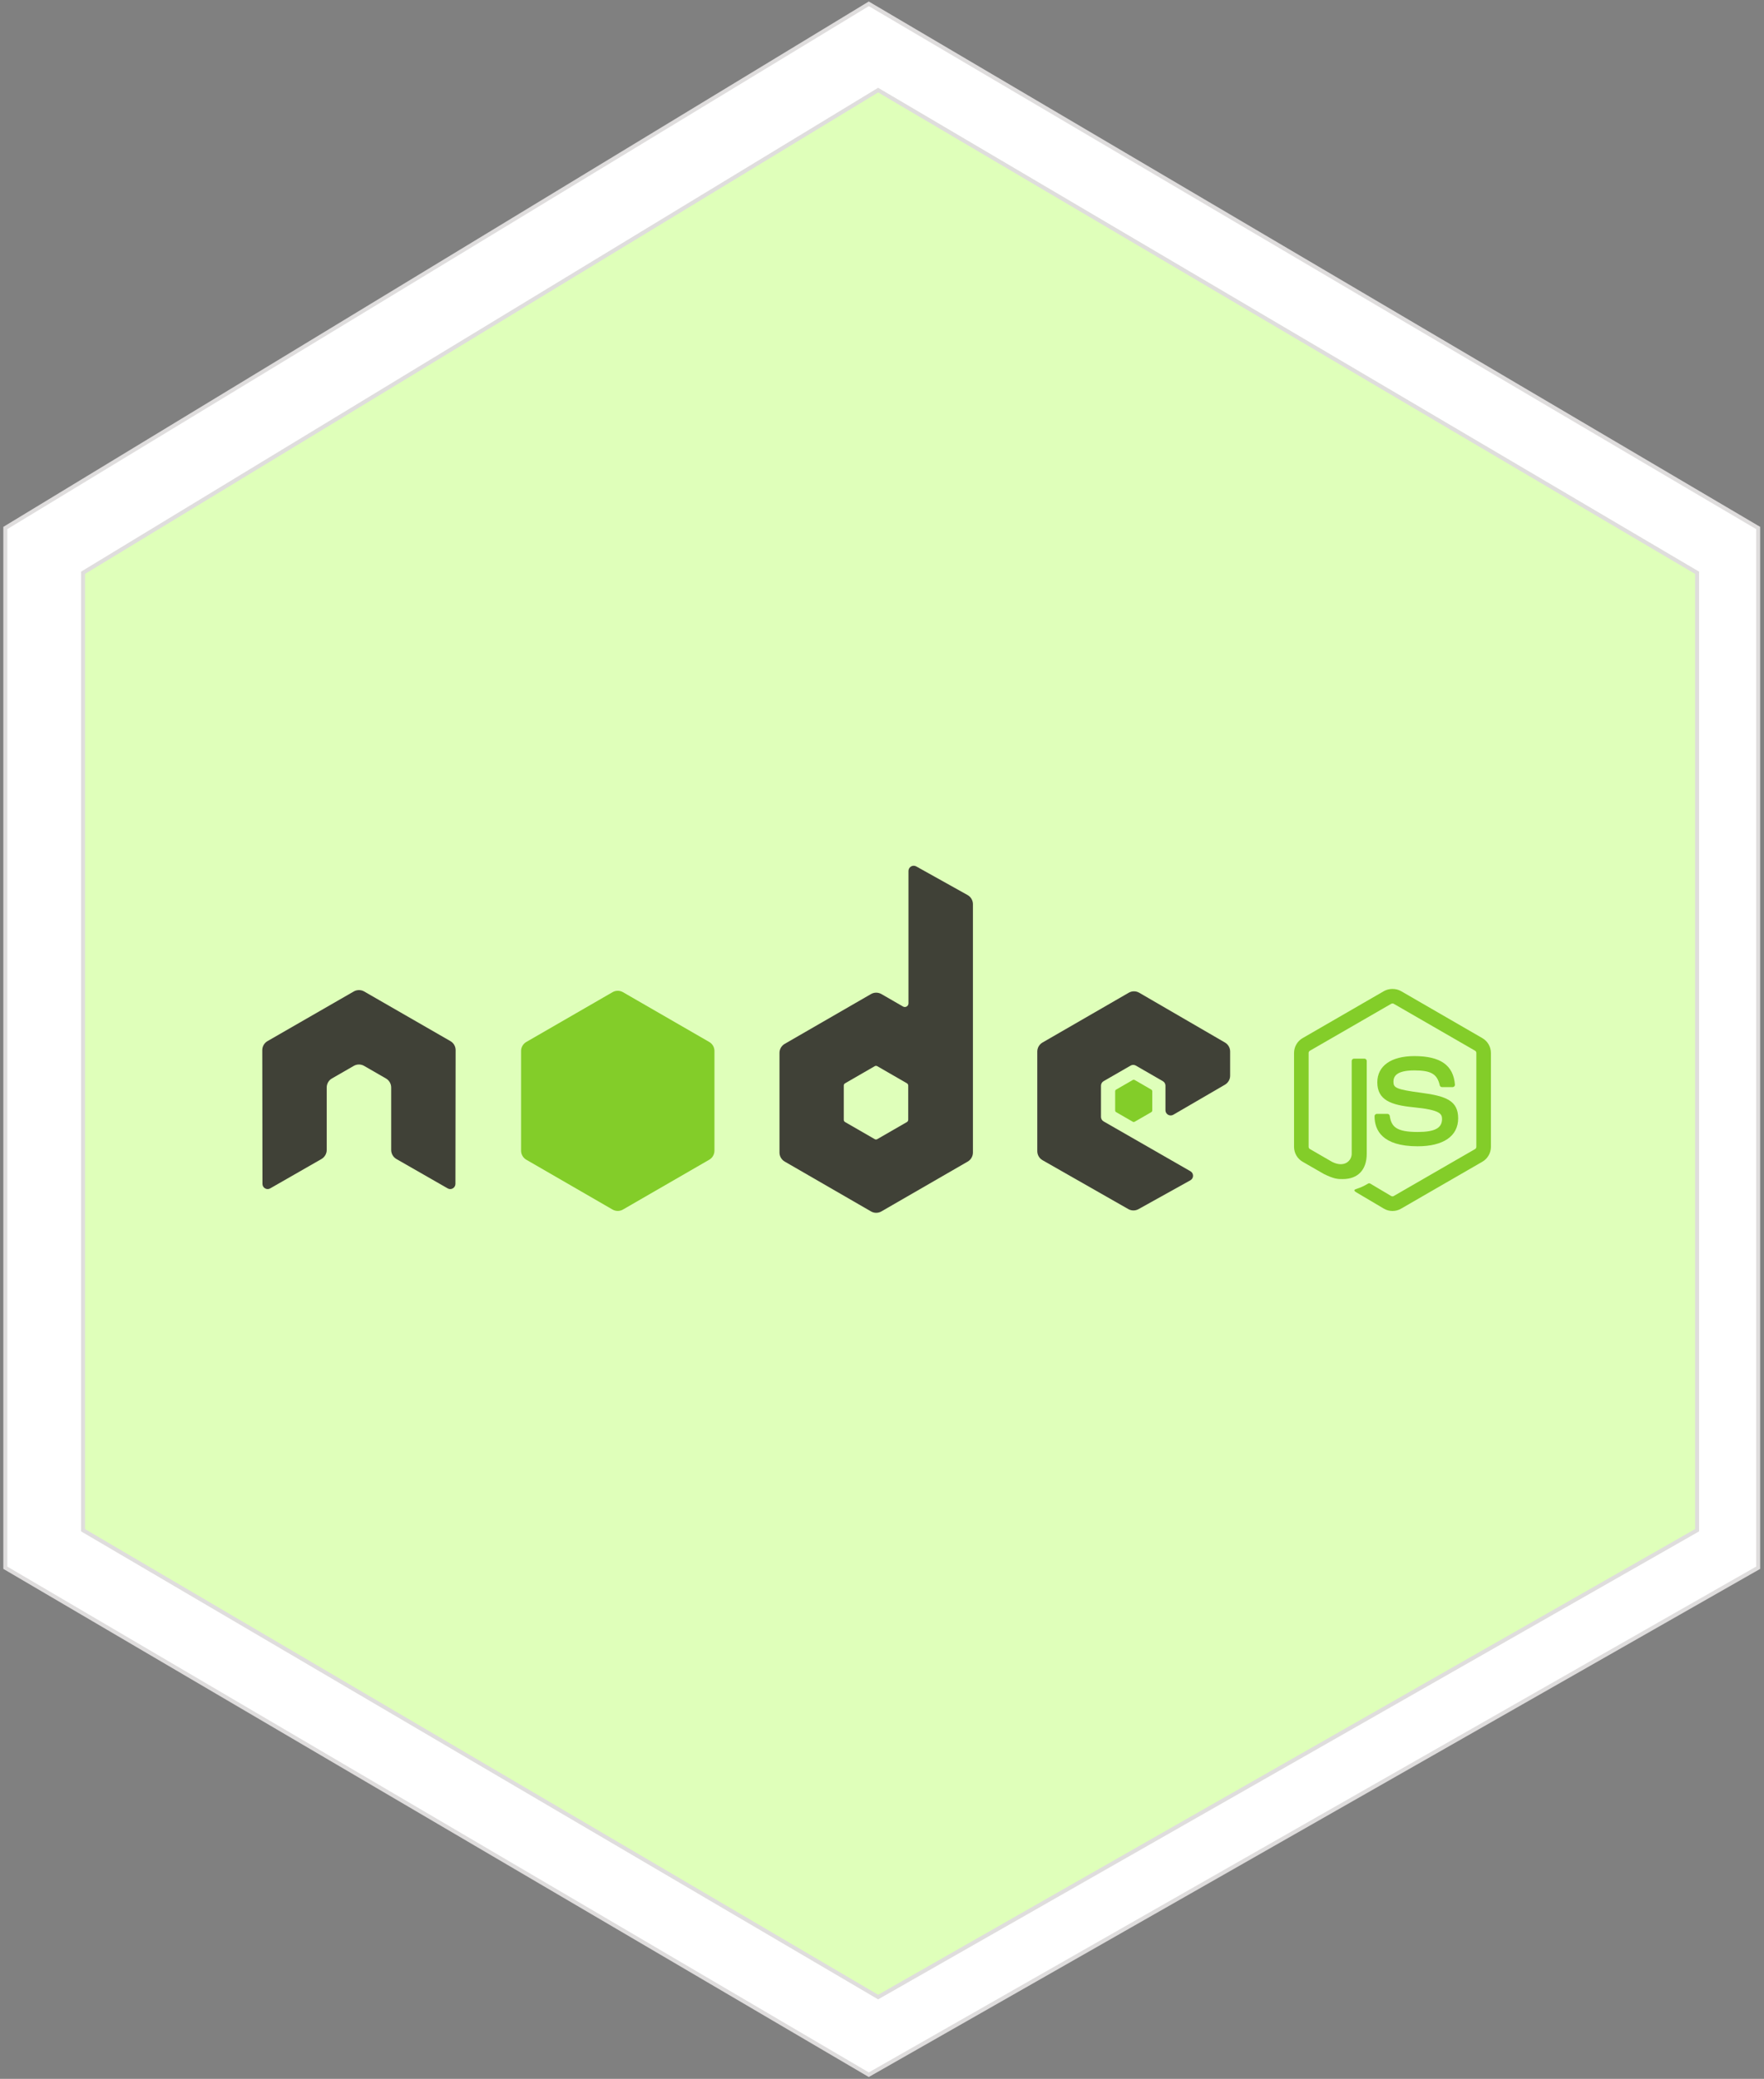<svg width="443" height="522" viewBox="0 0 443 522" fill="none" xmlns="http://www.w3.org/2000/svg">
<rect x="0" y="0" width="443" height="522" fill="#808080" stroke="none"/>
<path d="M218.182 0.958L1.336 132.577V393.655L218.182 520.958L441.534 393.655V132.577L218.182 0.958Z" fill="white" stroke="#DFDDDD"/>
<path d="M220.532 22.626L20.853 143.824V384.234L220.532 501.459L426.201 384.234V143.824L220.532 22.626Z" fill="#8CFF00" fill-opacity="0.27" stroke="#DFDDDD"/>
<path d="M349.697 304.075C348.951 304.075 348.209 303.879 347.555 303.498L340.734 299.462C339.714 298.893 340.211 298.689 340.548 298.573C341.908 298.1 342.183 297.989 343.632 297.17C343.784 297.086 343.982 297.116 344.139 297.209L349.378 300.321C349.569 300.427 349.839 300.427 350.011 300.321L370.443 288.529C370.636 288.421 370.757 288.202 370.757 287.975V264.395C370.757 264.163 370.636 263.95 370.441 263.831L350.016 252.049C349.826 251.941 349.576 251.941 349.386 252.049L328.964 263.834C328.769 263.95 328.642 264.171 328.642 264.395V287.975C328.642 288.202 328.769 288.415 328.964 288.521L334.561 291.757C337.598 293.273 339.459 291.487 339.459 289.69V266.406C339.459 266.079 339.725 265.819 340.052 265.819H342.644C342.966 265.819 343.233 266.079 343.233 266.406V289.69C343.233 293.742 341.027 296.066 337.184 296.066C336.002 296.066 335.073 296.066 332.478 294.789L327.121 291.705C325.795 290.938 324.979 289.507 324.979 287.978V264.398C324.979 262.866 325.795 261.437 327.121 260.675L347.553 248.867C348.845 248.139 350.562 248.139 351.844 248.867L372.276 260.675C373.599 261.44 374.42 262.869 374.42 264.398V287.978C374.42 289.51 373.599 290.933 372.276 291.705L351.844 303.501C351.195 303.879 350.457 304.075 349.697 304.075ZM356.012 287.829C347.066 287.829 345.195 283.723 345.195 280.281C345.195 279.956 345.46 279.691 345.787 279.691H348.428C348.724 279.691 348.969 279.902 349.015 280.191C349.411 282.881 350.603 284.237 356.012 284.237C360.313 284.237 362.146 283.264 362.146 280.978C362.146 279.66 361.626 278.685 354.938 278.028C349.347 277.475 345.89 276.242 345.89 271.765C345.89 267.644 349.365 265.183 355.188 265.183C361.734 265.183 364.973 267.456 365.382 272.332C365.398 272.496 365.338 272.658 365.228 272.785C365.114 272.9 364.96 272.972 364.795 272.972H362.141C361.866 272.972 361.624 272.779 361.567 272.512C360.929 269.68 359.384 268.776 355.186 268.776C350.488 268.776 349.942 270.416 349.942 271.639C349.942 273.124 350.585 273.557 356.931 274.396C363.21 275.228 366.193 276.401 366.193 280.816C366.196 285.277 362.484 287.829 356.012 287.829Z" fill="#83CD29"/>
<path d="M307.626 272.362C308.432 271.891 308.929 271.031 308.929 270.097V264.037C308.929 263.105 308.435 262.246 307.626 261.774L286.095 249.274C285.284 248.803 284.286 248.8 283.472 249.269L261.807 261.777C260.999 262.246 260.5 263.108 260.5 264.042V289.054C260.5 289.993 261.004 290.864 261.823 291.329L283.351 303.596C284.144 304.051 285.117 304.054 285.918 303.611L298.938 296.372C299.353 296.141 299.61 295.708 299.613 295.24C299.615 294.766 299.363 294.328 298.954 294.094L277.155 281.583C276.746 281.349 276.496 280.917 276.496 280.451V272.609C276.496 272.141 276.746 271.711 277.15 271.479L283.938 267.567C284.34 267.332 284.839 267.332 285.243 267.567L292.032 271.479C292.438 271.714 292.688 272.144 292.688 272.609V278.777C292.688 279.248 292.938 279.681 293.342 279.913C293.749 280.147 294.248 280.147 294.655 279.91L307.626 272.362Z" fill="#404137"/>
<path d="M284.463 271.188C284.62 271.101 284.811 271.101 284.965 271.188L289.122 273.59C289.277 273.68 289.372 273.848 289.372 274.025V278.826C289.372 279.006 289.277 279.171 289.122 279.261L284.965 281.66C284.811 281.75 284.617 281.75 284.463 281.66L280.308 279.261C280.151 279.171 280.056 279.006 280.056 278.826V274.025C280.056 273.848 280.151 273.68 280.308 273.59L284.463 271.188Z" fill="#83CD29"/>
<path d="M228.084 281.176C228.084 281.408 227.961 281.624 227.757 281.743L220.318 286.031C220.114 286.15 219.865 286.15 219.664 286.031L212.224 281.743C212.021 281.624 211.897 281.408 211.897 281.176V272.584C211.897 272.352 212.024 272.133 212.224 272.015L219.664 267.721C219.867 267.6 220.117 267.6 220.32 267.721L227.763 272.015C227.963 272.133 228.087 272.352 228.087 272.584V281.176H228.084ZM230.095 217.551C229.691 217.327 229.196 217.332 228.795 217.567C228.396 217.803 228.149 218.231 228.149 218.694V251.941C228.149 252.265 227.974 252.569 227.693 252.733C227.41 252.896 227.06 252.896 226.777 252.733L221.35 249.606C220.542 249.14 219.546 249.14 218.737 249.606L197.067 262.111C196.256 262.58 195.757 263.445 195.757 264.379V289.399C195.757 290.333 196.256 291.195 197.065 291.667L218.735 304.18C219.543 304.648 220.542 304.648 221.353 304.18L243.028 291.667C243.836 291.195 244.336 290.333 244.336 289.399V227.032C244.336 226.085 243.821 225.21 242.994 224.746L230.095 217.551Z" fill="#404137"/>
<path d="M153.83 249.135C154.638 248.666 155.637 248.666 156.446 249.135L178.116 261.638C178.924 262.106 179.423 262.971 179.423 263.906V288.933C179.423 289.867 178.924 290.732 178.116 291.201L156.448 303.714C155.64 304.18 154.641 304.18 153.83 303.714L132.168 291.201C131.36 290.732 130.86 289.867 130.86 288.933V263.903C130.86 262.971 131.36 262.106 132.168 261.638L153.83 249.135Z" fill="#83CD29"/>
<path d="M114.423 263.697C114.423 262.755 113.929 261.89 113.116 261.424L91.453 248.957C91.083 248.741 90.673 248.63 90.259 248.615H90.035C89.623 248.63 89.211 248.741 88.841 248.957L67.175 261.424C66.37 261.89 65.865 262.755 65.865 263.697L65.912 297.266C65.912 297.734 66.156 298.169 66.565 298.396C66.967 298.638 67.464 298.638 67.865 298.396L80.737 291.023C81.55 290.539 82.047 289.687 82.047 288.753V273.07C82.047 272.133 82.541 271.271 83.352 270.802L88.835 267.646C89.242 267.407 89.69 267.294 90.143 267.294C90.591 267.294 91.049 267.407 91.448 267.646L96.926 270.802C97.737 271.271 98.237 272.133 98.237 273.07V288.753C98.237 289.687 98.739 290.544 99.547 291.023L112.418 298.396C112.822 298.638 113.327 298.638 113.726 298.396C114.125 298.167 114.374 297.732 114.374 297.266L114.423 263.697Z" fill="#404137"/>
</svg>

